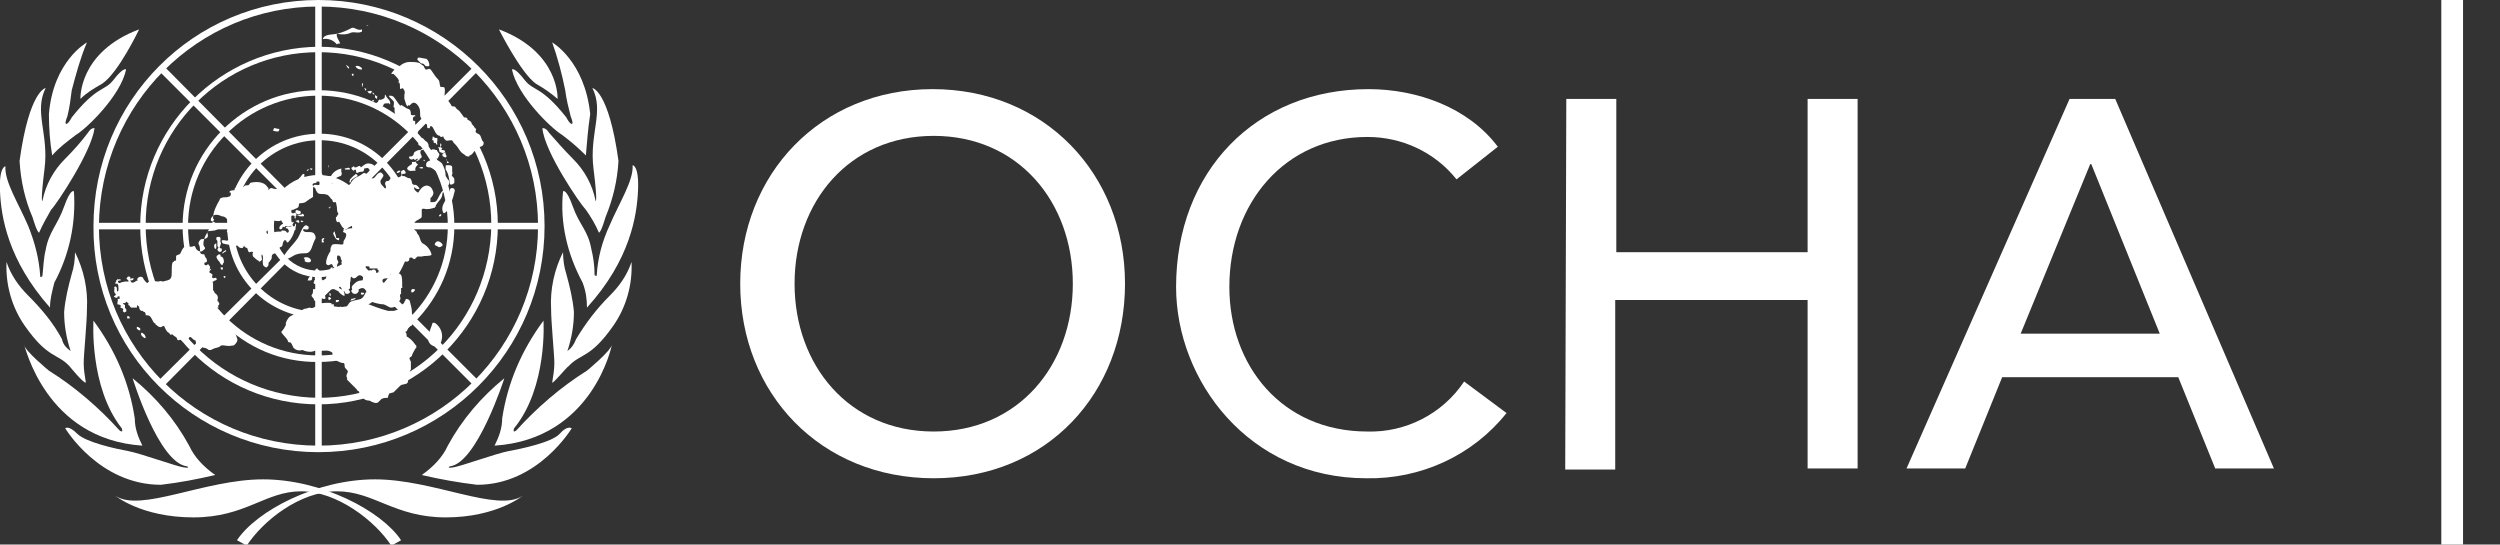 <svg xmlns="http://www.w3.org/2000/svg" xmlns:xlink="http://www.w3.org/1999/xlink" id="Layer_1" x="0px" y="0px" viewBox="0 0 230 50.1" style="enable-background:new 0 0 230 50.1;" xml:space="preserve">
<rect x="0" y="0" width="230" height="50.1" fill="#333333" stroke="none"/>
<style type="text/css">
	.st0{fill:#FFFFFF;}
</style>
<g id="Layer_2_1_">
	<g id="logo">
		<path class="st0" d="M68.1,26.1c0-10.1,7.4-17.9,17.7-17.9s17.7,7.8,17.7,17.9S96.3,44,85.9,44S68.1,36.2,68.1,26.1z M98.7,26.1    c0-7.5-5-13.6-12.8-13.6s-12.8,6.1-12.8,13.6s5,13.6,12.8,13.6S98.7,33.6,98.7,26.1z"></path>
		<path class="st0" d="M134,16.5c-2-2.5-5-3.9-8.2-3.9c-7.6,0-12.7,6.1-12.7,13.8c0,7.2,4.8,13.3,12.7,13.3c3.5,0.1,6.9-1.6,8.9-4.6    l3.9,2.9c-3.1,3.9-7.9,6.1-12.9,6c-10.8,0-17.5-9-17.5-17.6c0-10.6,7.3-18.2,17.7-18.2c4.5,0,9.2,1.7,11.9,5.3L134,16.5z"></path>
		<path class="st0" d="M144.1,9.1h4.6v14.1h17.6V9.1h4.6v34h-4.6V27.6h-17.7v15.6H144L144.1,9.1L144.1,9.1z"></path>
		<path class="st0" d="M190.4,9.1h4.2l14.6,34h-5.4l-3.4-8.4h-16.2l-3.4,8.4h-5.4L190.4,9.1z M198.7,30.7l-6.3-15.6h-0.1l-6.4,15.6    H198.7z"></path>
		<path class="st0" d="M24.6,20.8c0-2.6,2.1-4.7,4.7-4.7l0,0l0,0c2.6,0,4.7,2.1,4.7,4.7l0,0c0,2.6-2.1,4.7-4.7,4.7l0,0v-0.6    c2.3,0,4.1-1.8,4.1-4.1l0,0l0,0c0-2.3-1.8-4.1-4.1-4.1l0,0l0,0c-2.3,0-4.1,1.8-4.1,4.1l0,0l0,0c0,2.3,1.8,4.1,4.1,4.1l0,0l0,0v0.6    C26.7,25.5,24.6,23.4,24.6,20.8L24.6,20.8L24.6,20.8z"></path>
		<path class="st0" d="M20.9,20.8c0-4.7,3.8-8.5,8.5-8.5l0,0c4.7,0,8.5,3.8,8.5,8.5l0,0c0,4.7-3.8,8.5-8.5,8.5l0,0v-0.6    c4.3,0,7.9-3.5,7.9-7.9l0,0c0-4.3-3.5-7.9-7.9-7.9l0,0c-4.3,0-7.9,3.5-7.9,7.9l0,0c0,4.3,3.5,7.9,7.9,7.9l0,0v0.6    C24.6,29.2,20.9,25.5,20.9,20.8z"></path>
		<path class="st0" d="M16.8,20.8c0-6.9,5.6-12.5,12.5-12.5l0,0l0,0c6.9,0,12.5,5.6,12.5,12.5l0,0l0,0c0,6.9-5.6,12.5-12.5,12.5l0,0    v-0.6c6.6,0,11.9-5.4,11.9-11.9l0,0c0-6.6-5.3-12-11.9-12l0,0c-6.6,0-12,5.4-12,12l0,0c0,6.6,5.4,11.9,12,11.9l0,0v0.6    C22.4,33.4,16.8,27.8,16.8,20.8L16.8,20.8z"></path>
		<path class="st0" d="M12.9,20.8c0-9.1,7.4-16.4,16.4-16.5l0,0l0,0c9.1,0,16.5,7.4,16.5,16.4l0,0l0,0c0,9.1-7.4,16.5-16.5,16.5l0,0    l0,0v-0.6c8.8,0,15.8-7.1,15.9-15.9l0,0c0-8.8-7.1-15.9-15.9-15.9l0,0c-8.8,0-15.9,7.1-15.9,15.9l0,0c0,8.8,7.1,15.8,15.9,15.9    l0,0v0.6C20.2,37.2,12.9,29.9,12.9,20.8L12.9,20.8z"></path>
		<path class="st0" d="M8.6,20.8C8.6,9.3,17.8,0,29.3,0l0,0c11.5,0,20.8,9.3,20.8,20.8l0,0c0,11.5-9.3,20.8-20.8,20.8l0,0V41    c11.2,0,20.2-9.1,20.2-20.2l0,0l0,0c0-11.1-9-20.2-20.2-20.2l0,0c-11.1,0-20.1,9-20.2,20.2l0,0C9.1,32,18.1,41,29.3,41l0,0l0,0    v0.6C17.8,41.6,8.5,32.3,8.6,20.8C8.5,20.8,8.5,20.8,8.6,20.8z"></path>
		<polygon class="st0" points="29,16.4 29,0.3 29.6,0.3 29.6,16.4   "></polygon>
		<polygon class="st0" points="14.6,6.5 15.1,6.1 26.4,17.5 26,17.9   "></polygon>
		<polygon class="st0" points="8.8,21.1 8.8,20.5 24.9,20.5 24.9,21.1   "></polygon>
		<polygon class="st0" points="14.6,35 26,23.7 26.4,24.1 15.1,35.5   "></polygon>
		<polygon class="st0" points="29,41.2 29,25.2 29.6,25.2 29.6,41.2   "></polygon>
		<polygon class="st0" points="32.2,24.1 32.7,23.7 44,35 43.6,35.5   "></polygon>
		<polygon class="st0" points="33.7,21.1 33.7,20.5 49.8,20.5 49.8,21.1   "></polygon>
		<polygon class="st0" points="32.2,17.5 43.6,6.1 44,6.5 32.7,17.9   "></polygon>
		<path class="st0" d="M26.2,22.1c0.2,0,0.1,0.1,0.2,0.2h0.1c0.3-0.3,0.5-0.7,0.6-1.1l0.1-0.1c0-0.2-0.2-0.2-0.3-0.4    c-0.1,0.3-0.4,0-0.6,0.2V21c0,0,0.2,0,0.2,0.1c0.1,0.1,0.1,0.2,0,0.3h-0.1c-0.1-0.2-0.3-0.2-0.5-0.2c0.1,0.1-0.1,0,0,0.1    c-0.3,0-0.5,0-0.8,0.1c-0.1,0-0.2,0-0.2-0.1c-0.1,0.1-0.2,0.3-0.3,0.2s-0.1-0.1-0.1-0.2c0.1-0.1,0.3-0.2,0.3-0.3    c0.1-0.1,0-0.2,0.1-0.4s0.2-0.3,0.3-0.3s0.5,0.1,0.6,0s0.1,0.1,0.2,0.2s0,0.1,0,0.1s-0.2,0.1-0.3,0.3c0,0.1,0,0.2,0.1,0.2l0,0    c0.1,0,0.2-0.1,0.2-0.2s0.1,0,0.2,0s0-0.1,0-0.1c0.2,0,0.3,0,0.5,0s0.1-0.4,0.1-0.6c0-0.1,0-0.1,0-0.2v-0.1c0-0.1,0.3-0.1,0.3,0    V20c0,0.1,0,0.1,0.1,0.1c0,0,0,0,0-0.1s0-0.2,0.1-0.2s0.2,0.1,0.3,0.1c0.1,0,0.2,0,0.3,0c0.1,0,0.1-0.1,0-0.2s-0.1,0-0.1,0    s-0.2,0.1-0.4,0.1s-0.1-0.1-0.2-0.2s-0.2,0.1-0.3,0c-0.1,0-0.1-0.1-0.1-0.2l0,0c0-0.1,0.1-0.1,0.2-0.1c0.1-0.1,0.3-0.1,0.4-0.2    s0.1-0.2,0.1-0.3c0-0.1,0.1-0.1,0.1-0.1s0.3,0,0.5-0.1c0.1-0.1,0.3-0.2,0.4-0.3c0.1,0,0.1-0.1,0.2-0.1l0.1-0.1c0-0.3,0-0.5,0-0.8    c0-0.1,0.1-0.1,0.1-0.2s-0.1,0-0.1,0s-0.1-0.1,0-0.2s0.2,0,0.3-0.1c0.1-0.1,0-0.3-0.1-0.4l0,0c-0.1-0.1-0.3,0.1-0.5,0    c0,0.1-0.1,0.1-0.1,0.1C28,16.6,28,16.3,28,16.2s0,0,0,0V16h-0.1c-0.2,0.1-0.2,0.3-0.4,0.4v0.1c0,0,0,0.1,0.1,0s0,0.3-0.1,0.2l0,0    c0,0-0.2-0.1-0.2,0s0.2,0.2,0.2,0.3s-0.3,0.2-0.5,0.3c-0.4,0.2-0.9,0-1.3,0.1c-0.2,0-0.5,0-0.7-0.1c-0.2,0-0.2,0.1-0.3,0.2    s0,0,0,0v-0.2l-0.1-0.1c-0.3-0.5-1-0.5-1.5-0.4c-0.1,0-0.1,0.1-0.2,0.2s-0.3,0-0.4,0.1s-0.1,0.1-0.1,0.1s-0.3-0.1-0.5,0    c-0.1,0.1-0.2,0.1-0.3,0.1c0,0,0,0.1,0,0.2s-0.1,0-0.1,0s-0.4,0-0.4,0.2h0.1c0.1,0.2,0,0.4-0.2,0.4c-0.2,0.1-0.4,0-0.6,0.1    c-0.1,0-0.2,0.1-0.2,0.2c-0.3,0.5-0.6,1.1-0.6,1.7l0,0l0.1,0.1c-0.3,0.6-0.5,0.9-0.8,1.5c-0.1,0.2-0.3,0.8-0.1,1s-0.1,0.3-0.2,0.4    s-0.5,0-0.6-0.3s-0.2-0.1-0.4-0.1h-0.1c-0.2,0-0.3,0-0.5,0c-0.2,0.1-0.3,0.4-0.4,0.6s-0.4,0.1-0.4,0.3s0,0.2,0,0.3S16.1,24,16,24    c0,0.1,0,0.1-0.1,0.1c-0.1,0.2-0.1,0.5-0.1,0.7c0,0.1,0,0.1,0,0.2c0,0.2,0,0.5-0.1,0.6c-0.1,0.2-0.4,0.2-0.7,0.3    c-0.1,0-0.2-0.1-0.4,0c-0.3,0-0.6-0.1-0.9,0L13.6,26c-0.1,0.1-0.2-0.1-0.3-0.2s-0.1-0.2-0.2-0.3c-0.2-0.1-0.4,0-0.5,0.2    c0.1,0,0,0.1,0.1,0.1c-0.2,0-0.3,0.2-0.5,0.2S12,25.8,12,25.6s-0.2-0.2-0.3-0.1v0.1c-0.1,0-0.1,0-0.1,0s0.1,0.1,0.2,0.2    s0,0.1-0.1,0.1s-0.2,0-0.2,0S11.1,26,11,26s0,0,0,0s0,0,0.1,0s-0.1,0.1-0.2,0s0-0.1-0.1-0.2s-0.1,0-0.1,0s0,0.2-0.1,0.2v0.1h0.2    c0.1,0.1,0.1,0.3,0.1,0.5l0,0c0,0,0,0.3-0.1,0.2s0-0.3-0.1-0.4s-0.1,0-0.2,0c0.1,0.2-0.1,0.4,0.1,0.6s-0.2,0.2-0.1,0.3    c0.1,0.1,0.2,0.1,0.3,0.1v-0.1c0,0,0.2-0.1,0.2,0s0,0.1,0,0.2c-0.1,0-0.1,0-0.2,0c0.1,0.1,0,0.2,0,0.4s0,0.1,0,0.1s0.2,0,0.3,0.1    s-0.1,0.1,0,0.2s0.1,0,0.2,0.1s0,0.1,0,0.2s0.2,0.1,0.1,0.2s0.1-0.1,0.1-0.1c0.2,0,0.1-0.2,0.1-0.3c-0.1,0-0.1-0.1-0.1,0    c0-0.1,0-0.2,0-0.3s-0.2-0.1-0.2-0.2c0.1,0,0.2,0,0.3-0.1c0-0.1,0.1,0,0.2,0.1s0,0,0,0.1s0.1,0.1,0.1,0.1s0.1,0.2,0.2,0.2    c0.2,0,0.3,0,0.5,0c0-0.1,0-0.1,0-0.2s0.1,0.1,0.2,0.1c0,0.1,0,0.3,0.2,0.4h0.1c0.1,0,0.1,0.1,0.1,0.1h0.1c0,0,0.1,0.1,0.1,0.2    s0,0,0,0.1c0.1,0,0.3,0,0.4,0.1s0.2,0.3,0.3,0.5s0.2,0.1,0.2,0.2c0,0,0,0.1,0.1,0.1c0.1,0.1,0.2,0.2,0.4,0.2    c0.1,0,0.1-0.1,0.2-0.1h0.1c0.1,0.2,0.2,0.5,0.4,0.6s0.1,0.2,0.2,0.2s0.1-0.1,0.2,0s0.1,0.1,0.1,0.1c0.2,0.1,0.3,0.2,0.3,0.3    c0,0,0,0.1,0.1,0.1s0.3-0.1,0.3,0s0.2,0.1,0.3,0.2s0.1,0.1,0.1,0s0-0.1,0-0.2s0.1,0,0.2-0.1s0.1-0.2,0.2-0.2s0.2,0.2,0.4,0.3    s0.1,0,0.1,0.1s0.1,0.4,0.3,0.4s0.3,0.2,0.5,0.2c0.1,0,0.3,0.1,0.4,0.2c0.1,0,0.1,0,0.2,0l0.2-0.1c0.2-0.1,0.4-0.1,0.6-0.2    l0.1-0.1c0.3-0.1,0.6,0.1,1,0c0.1,0,0.2,0,0.3-0.1c0.2-0.2,0.3-0.4,0.2-0.6c-0.1-0.4-0.3-0.7-0.5-1c-0.1-0.1-0.3-0.3-0.4-0.4    c0,0-0.1,0-0.2-0.1s-0.1-0.2-0.1-0.3s-0.1,0-0.2-0.1s0-0.2,0-0.3s0-0.1,0-0.1c-0.2-0.1-0.4-0.1-0.5-0.1s-0.1-0.1-0.2-0.1    s0-0.1,0-0.1c0.1-0.1,0.2-0.2,0.4-0.2c0-0.1-0.1-0.2,0-0.2c0.1-0.1,0.1-0.2,0-0.3c0,0,0-0.1-0.1-0.1l0,0c0-0.2,0.1-0.3,0-0.5    s-0.3-0.2-0.3-0.4l-0.1-0.1c0-0.2,0-0.4,0-0.6c0-0.1-0.1-0.2,0-0.2s0.1-0.1,0.2-0.1s0.2-0.1,0.1-0.2s-0.2,0-0.3,0l-0.1-0.1    c0-0.1,0.1-0.2,0-0.3c-0.1,0-0.1-0.1-0.2-0.1c-0.1-0.1,0-0.2,0.1-0.3s0-0.1-0.1,0s0.1-0.2,0-0.3s-0.1-0.2-0.2-0.2s0,0,0,0    c0,0.1-0.1,0.1-0.2,0.1s-0.1-0.1-0.1-0.2l0,0c0-0.1,0.1,0,0.2-0.1s0-0.2,0-0.3c-0.1-0.1-0.2-0.3-0.2-0.4c-0.2,0-0.4,0-0.4-0.3    c0-0.2,0-0.4-0.1-0.6c-0.1-0.1,0-0.3,0.1-0.4l0.1-0.1c0.2,0,0.5,0,0.6-0.2s-0.1-0.4,0-0.5s0.6,0,0.9-0.2c0.1-0.1,0.1-0.2,0-0.3    c0-0.1-0.1-0.2-0.2-0.3c-0.1-0.1-0.3-0.1-0.4-0.2c0-0.1,0-0.2,0-0.2c0.1-0.1,0.1-0.2,0.3-0.3c0.2-0.1,0.5,0,0.7,0.1    c0.2,0,0.4,0.1,0.5,0.3v0.1c0.1,0.3,0.1,0.6,0.1,0.8c0,0.1-0.2,0.1-0.1,0.3c0.1-0.1,0.1,0,0.1,0.1c0,0.2,0.2,0.5,0,0.6    s-0.2,0-0.4,0s-0.2,0-0.2,0.1s0.1,0.2,0.1,0.2c0.4,0.1,0.9,0.2,1.3,0.2c0.1,0,0.2,0.2,0.3,0.2s0.2,0.1,0.3-0.1s0.1,0,0.1,0    s0.1,0.1,0.2,0.1s0.1,0.5,0.3,0.4s0.2,0,0.3,0c-0.1,0.1-0.1,0.4,0.1,0.5c0.1,0.1,0.2,0.2,0.4,0.3c0,0.1,0.1,0.1,0.2,0l0.1-0.1    c0-0.2-0.1-0.4,0-0.5c0.2,0.3,0,0.6,0.1,0.9v0.1c0.1,0.1,0.2,0.2,0.3,0.2s0.1-0.1,0.2-0.2v-0.1c0-0.1,0-0.2,0.1-0.2    c0-0.1,0.2-0.2,0.2-0.4s0-0.1,0-0.1c0-0.2,0.2-0.3,0.4-0.3l0,0c0,0,0,0,0.1-0.1s0.1-0.2,0.1-0.3c0.1-0.1,0.2-0.2,0.3-0.2    c0,0,0.1-0.1,0.1-0.2S26.1,22.1,26.2,22.1z"></path>
		<path class="st0" d="M20.2,21.8c-0.1,0-0.1,0-0.2,0s-0.1,0.1-0.1,0.2l0,0c0,0.1,0.1,0.1,0.1,0.2s0,0.3,0,0.4s0.2,0.3,0.2,0.2    s0.2-0.4,0.1-0.5S20.4,21.9,20.2,21.8z"></path>
		<path class="st0" d="M20,23l0.1,0.1c0,0.1,0.2,0.1,0.3,0c0-0.1,0-0.1,0-0.2s-0.1,0-0.2-0.1s-0.1,0-0.1,0C20,22.9,20,23,20,23z"></path>
		<path class="st0" d="M20.3,23.6c0-0.1,0-0.2-0.1-0.2s-0.1,0-0.2,0.1c-0.2,0.1,0,0.4,0.2,0.6l0.1,0.2c0.1,0.1,0.2,0.1,0.2,0l0,0    c0-0.1,0.1-0.1,0.1-0.2C20.6,23.8,20.5,23.6,20.3,23.6z"></path>
		<path class="st0" d="M19.9,22.4C19.9,22.4,19.8,22.4,19.9,22.4c-0.1,0-0.2,0.1-0.2,0.2s0,0.2,0.1,0.3c0,0,0.1,0,0.1-0.1    S19.9,22.6,19.9,22.4z"></path>
		<path class="st0" d="M20.5,23.3c0.1,0,0.1-0.1,0.1-0.1c0.1,0,0.1,0,0.2-0.1V23c0,0-0.2,0.1-0.3,0.2S20.4,23.3,20.5,23.3z"></path>
		<path class="st0" d="M20.3,24.6c0,0.1,0,0.2,0.1,0.2s0.1,0,0.1,0s0-0.1,0-0.2s0,0,0,0S20.4,24.6,20.3,24.6z"></path>
		<path class="st0" d="M20.7,25.6c0-0.1,0.1-0.2,0-0.2h-0.1C20.5,25.5,20.6,25.5,20.7,25.6z"></path>
		<path class="st0" d="M11.7,29.1c0,0.1,0,0.1,0,0.2c0,0,0.1,0,0.2,0S11.9,29,11.7,29.1z"></path>
		<path class="st0" d="M12.6,30.1c-0.1,0.1,0.1,0.3,0.3,0.3c0-0.1,0-0.2,0-0.2S12.6,30,12.6,30.1z"></path>
		<path class="st0" d="M13,30.6c-0.1,0.2,0.1,0.4,0.3,0.5c0,0,0,0,0.1,0C13.4,30.9,13.3,30.7,13,30.6C13.1,30.6,13,30.6,13,30.6z"></path>
		<path class="st0" d="M27.3,23.4c0.3-0.1,0.5-0.1,0.8-0.1c0.6,0,0.6-0.8,0.9-1.3c0.1-0.1,0-0.4-0.1-0.5c-0.2-0.3-0.9,0-1-0.3    s0.4,0.1,0.5-0.2c0-0.1,0-0.2-0.1-0.2c-0.1-0.1-0.2-0.1-0.3,0c-0.3,0.3-0.4,0.8-0.6,1.1c-0.4,0.6-1,1.1-1.3,1.7    c-0.1,0.1,0,0.2,0.1,0.2C26.6,23.9,26.9,23.5,27.3,23.4z"></path>
		<path class="st0" d="M29.8,21.9c-0.1,0-0.2,0.1-0.2,0.1c0,0.1,0,0.2,0,0.3h0.2c0,0,0-0.2-0.1-0.2C29.8,22,29.9,22,29.8,21.9z"></path>
		<path class="st0" d="M28,24c0.2,0.2,0.7,0.2,0.6-0.1c-0.1-0.2-0.4-0.3-0.6-0.2C27.8,23.7,28.2,23.9,28,24z"></path>
		<path class="st0" d="M28.6,25.8c0.2-0.1,0.1-0.3,0.1-0.5c-0.2,0.1-0.3,0.2-0.4,0.5C28.5,25.8,28.5,25.8,28.6,25.8z"></path>
		<path class="st0" d="M31.2,22.1c0-0.1,0-0.1,0-0.2c0,0-0.1,0-0.2,0s-0.1-0.1-0.1-0.2s-0.1-0.2-0.1-0.4c-0.1,0-0.2,0.2-0.1,0.3l0,0    C30.8,21.8,30.9,22.1,31.2,22.1z"></path>
		<path class="st0" d="M27.8,20.3c-0.1,0-0.2,0-0.1,0.1s0.1,0,0.2,0S27.9,20.4,27.8,20.3z"></path>
		<path class="st0" d="M11.1,25.8c0-0.1,0-0.1-0.1-0.1s-0.1,0-0.2,0s0,0.1,0,0.2C10.9,25.8,11,25.8,11.1,25.8L11.1,25.8z"></path>
		<path class="st0" d="M12.1,25.8c0.1,0,0.2-0.1,0.2-0.2s0,0,0,0s-0.4,0-0.3,0.1C11.9,25.7,12,25.8,12.1,25.8L12.1,25.8z"></path>
		<path class="st0" d="M28.2,15.8c0-0.1,0.2-0.1,0.2-0.2s-0.1,0-0.1,0S28.2,15.7,28.2,15.8C28.2,15.9,28.2,15.8,28.2,15.8L28.2,15.8    z"></path>
		<path class="st0" d="M28.7,15.6c0,0,0.1-0.1,0-0.1s-0.1,0-0.2,0C28.5,15.5,28.6,15.7,28.7,15.6z"></path>
		<path class="st0" d="M27.2,19.4c-0.1,0.2,0.2,0.4,0.4,0.3c0.1-0.1,0.1-0.2,0-0.3c0,0,0,0-0.1,0C27.4,19.3,27.2,19.3,27.2,19.4z"></path>
		<path class="st0" d="M27.5,20.5c0.1-0.1,0-0.1,0-0.2s-0.2,0-0.2,0s0,0-0.1,0c0,0,0,0.1,0.1,0.1l0,0C27.3,20.4,27.4,20.5,27.5,20.5    z"></path>
		<path class="st0" d="M27.1,20.8C27,20.8,27,20.9,27,21l0,0c0.1,0.1,0.2,0,0.2-0.1l0,0c0-0.1,0.1-0.2,0-0.3S27.2,20.7,27.1,20.8z"></path>
		<path class="st0" d="M26.8,20.4c0,0.1-0.1,0.3,0,0.4s0.1,0,0.1,0s0-0.2,0.1-0.3s-0.1-0.1-0.1,0s0-0.1,0-0.1H26.8z"></path>
		<path class="st0" d="M28.7,28.3L28.7,28.3z"></path>
		<path class="st0" d="M37.6,30.4L37.6,30.4z"></path>
		<path class="st0" d="M29.4,24.9L29.4,24.9c-0.1-0.1-0.2-0.1-0.2-0.2s-0.1,0.1-0.2,0.1v0.1c0.1,0.1,0,0.2-0.1,0.3s0.1,0.1,0.1,0.2    s-0.1,0.2,0,0.3c-0.1,0.1-0.1,0.1-0.1,0.2c0,0-0.1,0.1,0,0.2s0.3-0.1,0.4-0.1s0.1,0,0.2,0c0.1-0.1,0.2-0.1,0.2-0.2    s-0.2-0.1-0.2-0.1c0.1-0.2,0-0.3,0-0.5C29.3,25.1,29.4,24.9,29.4,24.9z"></path>
		<path class="st0" d="M30.3,27.6L30.3,27.6c0.2-0.1,0.2-0.2,0.1-0.2l0,0c0-0.1-0.2-0.1-0.2,0C30.2,27.5,30.2,27.6,30.3,27.6z"></path>
		<path class="st0" d="M30.4,27.2c0.1,0,0-0.1,0-0.2s-0.1,0-0.1,0S30.3,27.3,30.4,27.2z"></path>
		<path class="st0" d="M31.2,27.6L31.2,27.6c0,0-0.1,0-0.2,0h-0.1c0,0.1,0,0.2,0,0.2C31,27.8,31.2,27.8,31.2,27.6z"></path>
		<path class="st0" d="M32.7,27.5v-0.1c0,0-0.2,0.1-0.4,0.1v0.1h-0.1C32.3,27.7,32.5,27.6,32.7,27.5z"></path>
		<path class="st0" d="M33.2,27c0,0.2,0.3,0.1,0.3,0S33.3,26.9,33.2,27c0.1,0,0.1,0,0.1-0.1C33.3,26.9,33.2,26.9,33.2,27z"></path>
		<path class="st0" d="M40,22.5c0,0.1,0.2,0.1,0.3,0.2s0.3,0,0.4-0.1s-0.2-0.4-0.4-0.4S40,22.4,40,22.5z"></path>
		<path class="st0" d="M40,29.7c-0.1,0-0.2,0-0.2,0c-0.2,0.7-0.8,1.7,0,2.1c0.3,0.2,0.8-0.2,0.8-0.4C40.8,30.8,40.6,30.1,40,29.7z"></path>
		<path class="st0" d="M37.9,26.6c-0.1,0.1-0.1,0.3,0,0.3s0.1,0,0.2-0.1c0.1-0.1,0.1-0.2,0-0.2S37.9,26.6,37.9,26.6z"></path>
		<path class="st0" d="M38.4,33.8c-0.1,0.1,0,0.3,0.1,0.3C38.5,34,38.7,33.9,38.4,33.8L38.4,33.8z"></path>
		<path class="st0" d="M41.6,17.3c-0.1,0-0.1,0-0.2,0.1c0,0.1,0,0.2,0,0.3c-0.2,0.6-1,1.2-0.6,1.9c0,0,0,0,0.1,0    c0.2-0.1,0.3-0.3,0.4-0.5c0.2-0.4,0.4-0.9,0.5-1.4C41.9,17.5,41.8,17.3,41.6,17.3z"></path>
		<path class="st0" d="M40.4,19.8v0.1h0.1c0.1,0,0.1-0.2,0.1-0.2C40.6,19.7,40.5,19.7,40.4,19.8L40.4,19.8z"></path>
		<path class="st0" d="M33.2,15.4c-0.1-0.3-0.3,0-0.5,0s-0.1-0.1-0.1-0.1c-0.1,0-0.1,0-0.2,0.1c-0.1,0-0.1,0.1,0,0.2l0.1,0.1    c0.1,0,0.1-0.1,0.2-0.1s0,0.4,0.2,0.3s0.2-0.1,0.4-0.1s0.2-0.2,0.2-0.3c0.2,0,0.3-0.1,0.4,0s0.1,0.1,0.1,0.2s0.2,0.1,0.3,0.1    s0.3,0,0.4-0.1c0.1-0.1,0.1-0.2,0-0.4l0,0c-0.1,0-0.2,0-0.2,0s-0.2-0.2-0.3-0.2C33.7,14.9,33.5,15.2,33.2,15.4z"></path>
		<path class="st0" d="M34.5,15.8L34.5,15.8z"></path>
		<path class="st0" d="M31.8,15.6c0.1,0,0.3,0,0.4,0l0,0c0-0.2-0.2-0.2-0.4-0.1s0,0,0,0h-0.1C31.7,15.5,31.8,15.7,31.8,15.6z"></path>
		<path class="st0" d="M32.3,16.6c0.2-0.2,0.4-0.3,0.6-0.4c0,0,0,0,0-0.1c0,0,0,0,0,0.1c0-0.1-0.1-0.2-0.2-0.2    c0,0.1-0.1,0.1-0.2,0.2c-0.1,0.1-0.2,0.2-0.3,0.3c0,0.1-0.1,0.3,0,0.3S32.3,16.6,32.3,16.6z"></path>
		<path class="st0" d="M30.2,15.2c0,0.1,0,0.1,0,0.2S30.3,15.2,30.2,15.2C30.2,15.1,30.2,15.1,30.2,15.2z"></path>
		<path class="st0" d="M25.1,12c0.2,0.1,0.4,0.1,0.5,0.1c0,0,0.1-0.1,0.1-0.2s-0.2,0-0.3-0.1h-0.1C25.2,11.7,25.2,11.9,25.1,12    C25,12,25.1,12,25.1,12z"></path>
		<path class="st0" d="M38,14.3c-0.1,0.1-0.2,0.1-0.3,0.1s-0.1,0.1,0,0.2s0.2,0.1,0.4,0c0,0.1,0,0.1,0.1,0.1s0.1-0.1,0.2-0.1    s0,0.1,0,0.1s-0.1,0.1-0.2,0.2c-0.1,0-0.2,0-0.2,0l0,0h-0.1c0,0.1,0,0.2,0,0.2s-0.6,0.3-0.4,0.5s0.4,0.1,0.7,0.1c0,0,0.1,0,0-0.1    c0-0.2,0.1-0.3,0.2-0.4s0-0.1-0.1-0.2s0-0.2,0.1-0.2s0.1-0.1,0.2-0.1v-0.1c0.1,0,0.2-0.1,0.2-0.2s-0.2-0.3-0.1-0.5    c0-0.1,0.1-0.1,0.2-0.1v-0.1l0,0h-0.1c0,0.1-0.1,0-0.1,0.1c-0.1,0-0.3,0-0.4,0.1C38,14,38.1,14.2,38,14.3z"></path>
		<path class="st0" d="M36.5,15.8c0,0.2,0.2,0.1,0.3,0s0-0.1-0.1-0.1S36.6,15.8,36.5,15.8z"></path>
		<path class="st0" d="M38.6,15.4c-0.1,0.1,0.2,0.1,0.3,0.1l0,0c0,0,0,0,0-0.1S38.7,15.4,38.6,15.4z"></path>
		<path class="st0" d="M39,14.7L39,14.7c-0.1,0,0,0.2,0.1,0.1C39.1,14.8,39.1,14.8,39,14.7C39.1,14.8,39.1,14.7,39,14.7z"></path>
		<path class="st0" d="M35.9,9c0.1,0.1,0.2,0.2,0.3,0.3c0.1,0.2,0,0.4,0,0.5s0.1,0.1,0.1,0.1s0,0.2,0,0.3c0,0.2,0.1,0.4,0.1,0.6    c0.1,0,0.1,0.1,0.2,0.1c0,0.1,0,0.2,0.1,0.3c0,0.1,0.2,0.1,0.3,0.1c0.1,0.2,0.3,0.4,0.5,0.5c0.1,0,0.2,0,0.2,0.1s0,0.1,0,0.1    c0.3,0.1,0.7,0.2,0.5,0.5c0.1-0.1,0.2-0.1,0.2-0.2c0.1-0.2,0.1-0.4,0-0.6c0-0.1-0.2-0.2-0.2-0.3s0-0.1,0-0.2    c0-0.1-0.2-0.1-0.2-0.1s-0.1-0.4,0.2-0.4c0,0,0,0,0-0.1c-0.1,0-0.2,0-0.3,0s-0.1-0.1-0.1-0.1s0-0.3-0.1-0.4s-0.3-0.1-0.4-0.2    c-0.1-0.1-0.2-0.1-0.3-0.2c-0.1-0.1-0.2,0.1-0.2,0c-0.2-0.2-0.4-0.6-0.6-0.8c-0.1-0.1-0.3-0.1-0.4-0.1v0.1l0,0    C35.8,8.9,35.9,9,35.9,9z"></path>
		<path class="st0" d="M34.6,9.5c-0.1,0.1-0.1,0.2,0,0.3l0,0c0.2,0,0.3,0,0.5,0c0.1,0,0.2-0.1,0.2-0.2s0.3-0.1,0.5-0.1    c0,0.1,0.1,0.1,0.1,0.1c0-0.1,0-0.3-0.1-0.4S35.6,9,35.5,8.8s-0.1,0-0.1,0.1c0,0.2-0.2,0.2-0.4,0.3v0.1l0,0c0,0,0,0,0-0.1    s-0.2,0-0.2,0.1S34.7,9.4,34.6,9.5z"></path>
		<path class="st0" d="M31.3,4c-0.1-0.3-0.4-0.6-0.3-0.9c0.4,0.1,0.9,0.1,1.3-0.1c0.3-0.1,0.7,0.1,1-0.1c0,0,0-0.1,0-0.2    c-0.4,0.2-0.7-0.3-1-0.1C31.9,2.8,31.5,3,31,3.1c-0.3,0.1-1.2,0-1.3,0.5c0.5-0.1,1,0.1,1.3,0.5C31,4,31.2,4,31.3,4z"></path>
		<path class="st0" d="M32.7,6.1c0.1,0.2,0.3,0.3,0.6,0.3c0-0.1,0-0.2-0.1-0.2C33.1,6.1,32.9,6,32.7,6.1z"></path>
		<path class="st0" d="M32.4,6.8c-0.1,0,0,0.2,0.1,0.2C32.5,6.9,32.6,6.7,32.4,6.8z"></path>
		<path class="st0" d="M32.1,6.3C32.1,6.4,32.1,6.4,32.1,6.3L32.1,6.3C32.2,6.2,32,6.1,31.9,6s0,0.1,0,0.1S32,6.3,32.1,6.3z"></path>
		<path class="st0" d="M33.3,8C33.3,8,33.4,8,33.3,8C33.4,8,33.4,7.9,33.3,8L33.3,8c0.1-0.2,0.1-0.2,0.1-0.3s-0.1,0-0.1,0    S33.3,7.9,33.3,8z"></path>
		<path class="st0" d="M33.8,8v0.1h0.1C33.8,8.1,33.8,8.1,33.8,8C33.9,7.9,33.8,8,33.8,8z"></path>
		<path class="st0" d="M33.6,8.3c0,0.1,0.1,0,0.1-0.1l0,0l0,0l0,0l0,0c-0.1-0.1-0.2-0.1-0.2-0.1S33.6,8.2,33.6,8.3z"></path>
		<path class="st0" d="M33.8,8.4C33.8,8.4,33.7,8.4,33.8,8.4c0.1,0.2,0.2,0.2,0.3,0.2c0,0,0.1-0.1,0.1-0.2S34,8.4,33.8,8.4L33.8,8.4    z"></path>
		<path class="st0" d="M34.4,8.7c0.1,0,0-0.1,0-0.1l-0.1-0.1C34.3,8.5,34.2,8.6,34.4,8.7C34.3,8.7,34.4,8.7,34.4,8.7z"></path>
		<path class="st0" d="M34.6,9.1c0,0,0.1,0,0.1-0.1s0-0.1,0-0.1l0,0V8.8l0,0c0,0-0.1,0.1-0.1,0s0,0,0,0s-0.1-0.1-0.1,0s0,0.1,0,0.2    C34.6,9,34.6,9,34.6,9.1z"></path>
		<path class="st0" d="M34.3,9.4C34.3,9.4,34.3,9.3,34.3,9.4C34.3,9.3,34.3,9.3,34.3,9.4c0.1-0.1,0.1-0.2,0.1-0.2s0,0-0.1,0    S34.3,9.3,34.3,9.4C34.1,9.3,34.2,9.4,34.3,9.4z"></path>
		<path class="st0" d="M33.9,2.3L33.9,2.3L33.9,2.3h-0.2C33.7,2.3,33.8,2.4,33.9,2.3z"></path>
		<path class="st0" d="M38.7,5.8c0.1,0.1,0.2,0,0.3,0.1s0.1,0.2,0.3,0.2c0.1,0,0.2,0,0.2-0.1c0-0.2-0.1-0.5-0.3-0.6    c-0.2,0-0.4-0.1-0.7-0.1c-0.1,0-0.1,0.2-0.1,0.2C38.5,5.6,38.6,5.7,38.7,5.8z"></path>
		<path class="st0" d="M44.5,13.1c-0.2-0.2-0.2-0.4-0.3-0.6s-0.3-0.2-0.4-0.3s0-0.2,0-0.3s-0.1-0.1-0.1-0.1    c-0.1-0.2-0.2-0.3-0.3-0.4c0-0.2-0.2-0.3-0.4-0.4v-0.1c0,0-0.1-0.1-0.2-0.1h-0.1c-0.1-0.1-0.2-0.3-0.3-0.4    c-0.1-0.2-0.3-0.3-0.4-0.4s-0.1-0.2-0.2-0.2s-0.3,0-0.3-0.1S41.2,9.2,41,9s0-0.6-0.1-0.9C40.9,8,40.7,8,40.6,8s-0.1,0-0.1-0.1    c-0.1-0.2,0-0.4-0.2-0.6s-0.4-0.5-0.6-0.8s-0.3-0.1-0.5-0.1c0,0-0.1,0-0.1-0.1c0,0-0.1-0.1-0.1-0.2c-0.1-0.1-0.3-0.2-0.4-0.3    c-0.3-0.1-0.6-0.1-0.9-0.1c-0.3,0-0.5,0.1-0.7,0.2c-0.2,0.2-0.5,0.3-0.7,0.3c-0.1,0,0,0.2,0,0.2S36,6.7,36,6.8s0,0,0,0h0.2    c0,0,0.1,0.1,0.2,0.2c0.1,0.1,0.2,0.2,0.3,0.4c0,0.1-0.1,0.2,0,0.2s0.1,0.3,0.1,0.5c0,0.2,0.2,0,0.2,0c0.2,0.1,0.3,0.4,0.2,0.6    c0,0.1,0,0.3,0,0.4c0.1,0.2,0.1,0.5,0.3,0.7c0-0.1,0.1-0.2,0.1-0.1s0.2-0.1,0.3-0.2c0.3-0.2,0.6,0.2,0.7,0.5s0,0.6,0.1,0.8    s0.3,0.4,0.5,0.6c0.1,0,0.1,0.2,0.1,0.3s0.1,0.1,0.2,0.1s0-0.1,0.1-0.2c0.1,0,0.1,0,0.2,0.1c0.2,0.3,0.3,0.8,0.7,0.8    c0,0.1,0,0.1,0.1,0.1s0.2-0.1,0.2,0s0.1,0.2,0.2,0.3s0.3,0,0.5,0c0.1,0,0.2,0.1,0.2,0.2l0.2,0.2c0.3,0.3,0.4,0.7,0.8,0.9    c0.1,0.1,0.2,0.2,0.4,0.2s0-0.1,0.1-0.1s0.2-0.1,0.3-0.2c0.1-0.2,0.3-0.3,0.5-0.4v-0.1c0.1-0.1,0.3-0.1,0.4-0.2    S44.5,13.2,44.5,13.1z"></path>
		<path class="st0" d="M38.8,12.5C38.8,12.5,38.9,12.5,38.8,12.5H39H38.8z"></path>
		<path class="st0" d="M38.5,13.3c0,0.1,0.2,0.1,0.3,0.2s0.2,0.2,0.2,0.3s0.1-0.2,0.2-0.3s0.1,0,0.2,0s0-0.4-0.2-0.5    s-0.2-0.3-0.4-0.3c-0.1,0-0.2,0-0.2,0.1c-0.1,0.1,0,0.3-0.1,0.4S38.5,13.2,38.5,13.3z"></path>
		<path class="st0" d="M39.6,13.9c0,0.3,0,0.5,0,0.8c0,0.1-0.2,0.1-0.3,0.2c-0.1,0.1-0.1,0.2-0.1,0.3c0,0.2,0.2,0.2,0.4,0.2    c0.4,0.2,0.6,0.4,0.8,0.8c0.1,0.1,0.1,0.3,0.2,0.4S41,16.8,41,17c0,0.1,0.1,0.1,0.2,0.1l0,0c0.2-0.2,0.2-0.4,0-0.6    c-0.1-0.1-0.1-0.2-0.2-0.3c0-0.4-0.1-0.7-0.3-1.1c-0.1-0.2-0.4-0.3-0.5-0.4s-0.1-0.1,0-0.1s0.1-0.1,0.2-0.3s-0.2-0.3-0.2-0.5H40    h0.1C39.9,13.7,39.7,13.7,39.6,13.9z"></path>
		<path class="st0" d="M41.6,15.8c0-0.1,0-0.2,0-0.4s-0.2-0.2-0.4-0.2s-0.2,0-0.2,0.1s0,0.2,0,0.3c0.3,0.4,0.3,0.9,0.4,1.3    c0,0.2,0.4,0,0.4-0.1s0-0.2,0-0.3c0-0.1-0.1-0.2-0.2-0.3S41.7,16,41.6,15.8z"></path>
		<path class="st0" d="M41.1,14.6c-0.1,0.1,0.1,0.2,0,0.4h0.1c0.1,0,0.1-0.1,0.1-0.1C41.1,14.9,41.1,14.7,41.1,14.6    C41.2,14.5,41.1,14.6,41.1,14.6z"></path>
		<path class="st0" d="M41,14.2c0-0.1,0-0.2-0.1-0.2c0,0.1-0.2,0.1-0.2,0.2s0,0.2,0.1,0.2s0,0,0,0C41,14.6,41.2,14.4,41,14.2    L41,14.2z"></path>
		<path class="st0" d="M40.3,13.6c0.2,0.1,0,0.3,0.2,0.4s0.3,0.1,0.4,0s0-0.2-0.2-0.2s0-0.1,0-0.2h-0.1c-0.2-0.1,0.1-0.2,0-0.3    s0-0.1,0-0.1c-0.1,0-0.1,0-0.1,0.1l0,0c0,0.1,0,0.1,0,0.2S40.3,13.5,40.3,13.6z"></path>
		<path class="st0" d="M40.2,12.7c-0.1,0-0.2,0-0.3-0.1s-0.1,0-0.1,0s0,0,0,0.1s-0.1,0.1,0,0.2c0.1,0,0.1,0.1,0.1,0.2    c0,0.1,0.2,0,0.2,0.1s0.1,0.1,0.1,0.1l0,0c0.1,0,0-0.1,0-0.2s0-0.1,0,0S40.3,12.7,40.2,12.7z"></path>
		<path class="st0" d="M30.3,19.2L30.3,19.2c0,0,0-0.1,0.1-0.1V19c0,0-0.1,0-0.1,0.1l0,0C30.2,19.1,30.2,19.1,30.3,19.2z"></path>
		<path class="st0" d="M41.3,17.4c-0.2,0-0.4,0-0.5,0.1c-0.3,0.2-0.4,0.6-0.6,0.9c-0.1,0.2-0.3,0.2-0.5,0.2c-0.1,0-0.1,0-0.1-0.1    s0-0.2,0-0.3c0.1,0,0.1-0.1,0.2-0.2c0.1-0.2,0.1-0.3,0-0.5c-0.1-0.3-0.4-0.5-0.7-0.4s-0.5,0.4-0.6,0.6h-0.1    c-0.1-0.1-0.3-0.2-0.3-0.4v-0.1c0.1,0.1,0.2,0.2,0.4,0.2s0-0.2-0.1-0.3S38.2,17,38.1,17s-0.2-0.1-0.2-0.2s-0.1-0.4-0.2-0.4    c-0.2,0-0.3-0.1-0.5-0.2c-0.1,0-0.2,0-0.2,0V16c0.2,0,0.4,0,0.3-0.2s-0.2-0.2-0.3-0.1s-0.1,0-0.1,0.1s0,0.1,0,0.1s0.1,0.2,0,0.3    s-0.3,0.1-0.4,0.2h-0.1c-0.1,0-0.3-0.2-0.4-0.1s-0.1,0.2-0.2,0.3s-0.2,0-0.3,0.1s-0.1,0.3,0,0.4c0,0.1,0,0.1,0,0.2    c-0.1,0.1-0.2-0.1-0.2-0.1C35.1,17,35,16.9,35,16.7c0-0.2,0.2-0.3,0.2-0.4c0.1-0.1,0.1-0.2,0-0.3c-0.1-0.1-0.2-0.2-0.3-0.1    c-0.3,0.1-0.4,0.6-0.7,0.5S34,16,33.8,16s-0.2-0.1-0.3-0.1c-0.2,0.1-0.4,0.3-0.7,0.4c-0.2,0.1-0.4,0.3-0.5,0.5    c-0.1,0.3-0.6,0.4-0.8,0.1c-0.1-0.2-0.2-0.3-0.4-0.3c-0.2,0-0.2,0.2-0.4,0.3c-0.1,0-0.2,0-0.2-0.1v-0.1c0.2-0.2,0.5-0.4,0.8-0.5    c0.1,0,0.2-0.2,0.1-0.4v-0.1c0-0.1,0-0.2,0-0.2c-0.4,0.1-0.7,0.3-0.9,0.6c0,0,0,0.1-0.1,0.1c-0.2,0-0.5,0.1-0.7,0l-0.1-0.3    c0,0-0.1,0.2-0.2,0.3s-0.1,0.1-0.1,0.1s0.1,0.4,0.1,0.6S29.2,17,29,17s-0.1,0.1-0.1,0.2s0.1,0.1,0.1,0.1s0.1,0.4,0.3,0.5    s0.5,0,0.7,0.1c0.2,0,0.3,0.2,0.4,0.3c0,0.1,0.2,0.1,0.2,0.3c0,0.1,0.1,0.1,0.1,0.1c0.1,0,0.2,0,0.2,0S31,19,31,19.1    s0,0.4,0.1,0.5S31,19.8,31,19.9s-0.1,0-0.1,0.1s0,0.3,0.1,0.4c0,0.1,0.1,0,0.2,0c0.1,0.2,0.2,0.3,0.3,0.5c0,0,0.1,0.1,0.2,0.1    c-0.1,0-0.1,0.1-0.1,0.1l0,0c0,0.1,0.2,0.1,0.2,0c0.1,0,0.2-0.1,0.3-0.2c0,0,0.1,0,0.2-0.1s0.1,0.2,0.1,0.2s-0.4,0-0.5,0.1    s-0.2,0-0.3,0.1s0,0.2,0.1,0.2c0.3,0.1,0.1,0.5-0.1,0.8c0,0.1,0,0.1,0,0.2l-0.1,0.1c-0.3,0-0.6-0.1-0.9,0c-0.1,0-0.1,0.2-0.2,0.3    h0.1c-0.1,0-0.1,0.1-0.1,0.1v0.2c-0.2,0.3-0.4,0.7-0.4,1.1c0,0.1,0.1,0.2,0.2,0.2s0.2-0.1,0.3-0.1s0.1,0.2,0.2,0.3s0.3,0.1,0.3,0    s0-0.3,0.1-0.4S31,23.9,31,23.8s0-0.3,0.1-0.3c0,0,0.1,0,0.2,0.1s0,0.2,0.1,0.3s0,0.2,0,0.3c0.1,0.1,0.1,0.2,0.1,0.2l-0.1,0.1    c0,0,0,0.2-0.1,0.3S31.2,25,31.1,25s-0.6-0.1-0.5-0.4c-0.1,0-0.2,0-0.2,0.1s0,0.3-0.1,0.4s-0.2,0.2-0.3,0.4c0,0,0,0,0,0.1    c-0.1,0.1-0.3,0.2-0.5,0.3l0,0c0,0-0.3,0-0.3,0.1s0.1,0.2,0.2,0.4s0,0.2-0.1,0.2c-0.2,0-0.4,0-0.5,0c0,0.1,0,0,0,0.1    s0,0.3-0.1,0.4s0,0.2,0.1,0.3s0.1,0.3,0.2,0.3s0.1,0.1,0.2,0.1c0.2,0,0.3-0.1,0.3-0.3c0-0.1,0.2,0,0.3,0h0.1c0.1-0.1,0-0.2,0-0.3    c0.2-0.2,0.3-0.3,0.5-0.5c0.1-0.1,0.2-0.1,0.3-0.1c0.1,0,0.2,0.1,0.2,0.1c0.1,0,0.2,0.1,0.2,0.1s0.1,0,0.1,0.1    c0.1,0.1,0.2,0.2,0.4,0.3s0-0.1,0.1,0c0-0.1,0-0.3-0.1-0.4s-0.2-0.2-0.4-0.3c0-0.1,0-0.1,0-0.2H31c0.1,0,0.2,0.1,0.3,0.1    c0.2,0.1,0.1,0.4,0.3,0.4s0.1,0.2,0.2,0.2c0.2,0.1,0.3,0,0.4-0.1c0-0.1,0-0.1-0.1-0.2s0.1-0.1,0.1-0.2s0-0.2,0-0.4s0-0.1,0-0.1    l0,0c0.1-0.2,0-0.4,0.1-0.5s0.1,0,0.1,0c0,0.1,0.1,0.1,0.2,0.1c0.1,0,0.2-0.1,0.3-0.2s0.3-0.1,0.4,0c0,0,0,0,0.1,0.1    c0,0.1,0,0.3-0.1,0.3c-0.3,0-0.5,0.1-0.7,0.3l-0.1,0.1c-0.1,0.1-0.2,0.2-0.1,0.4c0,0.1-0.1,0.1-0.1,0.2c0.1,0,0.1,0.2,0.2,0.2    c0.2,0.1,0.4,0,0.5-0.2c0-0.1,0-0.2,0-0.2c0.1,0,0.2-0.1,0.3-0.1c0.2,0,0.3,0.1,0.4,0.3v0.1c0,0-0.1,0-0.1,0.1    c-0.1,0.2-0.2,0.4-0.4,0.5s-0.7,0.1-1,0.3C32,28,32,28.2,31.8,28.2s-0.3,0.1-0.5,0l0,0c0,0.1-0.3,0-0.5,0s0-0.2-0.1-0.2    s-0.2,0-0.2,0v-0.1c-0.4-0.1-0.7,0-1.1,0c-0.1,0-0.1,0.1-0.2,0.2s-0.1,0.1-0.2,0.1c-0.1,0.1-0.3,0.2-0.5,0.1    c-0.1,0-0.3,0.1-0.4,0.1c-0.2,0-0.4,0.2-0.6,0.4c-0.1,0.1-0.3,0.1-0.5,0.1c0,0,0,0.1-0.1,0.1c-0.3,0.1-0.5,0.4-0.6,0.7    c0,0.1,0,0.2,0,0.2c-0.1,0.2-0.2,0.4-0.4,0.6v0.1c0.2,0.3,0.5,0.5,0.6,0.8c0,0.1,0.1,0.1,0.2,0.1s0.2,0.3,0.3,0.5    c0.2,0.2,0.5,0.3,0.8,0.2c0.1,0,0.2,0.1,0.3,0.1c0.3,0.1,0.7,0.1,1-0.1c0.5,0.2,1-0.1,1.4,0.2c0.1,0,0.1,0.2,0.1,0.3    c0.1,0.2,0.2,0.4,0.4,0.5c0.2,0.1,0.4,0.2,0.6,0.2c0.1,0,0.1,0.2,0.1,0.2c0,0.1,0,0.2,0.1,0.3s0.2,0.2,0.2,0.3s-0.2,0.3-0.1,0.5    s0,0.2,0,0.2c0.3,0.3,0.5,0.5,0.8,0.8l0.1,0.1c0,0,0.1,0.2,0.2,0.2s0,0.2,0.1,0.3s0.2,0.3,0.4,0.4c0.2,0.2,0.4,0.1,0.6,0.2    c0,0,0.1,0.1,0.2,0.1c0.2,0.1,0.4,0.1,0.5,0s0.2-0.2,0.3-0.3c0.2-0.1,0.4-0.1,0.5-0.1s0.1,0,0.1-0.1s0.1-0.2,0.1-0.3    c0.1,0,0.3-0.1,0.4-0.1c0.2-0.2,0.4-0.4,0.6-0.6c0.2-0.2,0.6-0.1,0.7-0.3s0-0.5,0.1-0.8c0.1-0.1,0.1-0.3,0.2-0.4    c0-0.2,0-0.5,0-0.7c0-0.1-0.2-0.3-0.1-0.4s0.2-0.1,0.2-0.2s0.2-0.4,0.3-0.6s0.1,0,0.1-0.1s0-0.2,0-0.2l-0.1-0.1    c-0.2-0.3-0.4-0.5-0.7-0.7c-0.1,0-0.1-0.1-0.1-0.2s0-0.1,0-0.1s-0.1-0.1-0.1-0.2h0.1l0,0c0.1-0.2,0.2-0.4,0.3-0.5    c0,0,0.2,0,0.2-0.1c0-0.2,0-0.3,0-0.5c-0.1-0.2,0-0.4,0-0.6c0-0.4-0.1-0.7-0.2-1.1c0-0.1-0.2-0.2-0.3-0.2l0,0    c-0.1,0-0.1,0.1-0.1,0.1c0,0.1-0.1,0.1-0.1,0.2S37,28,36.9,28.1c0,0.1,0,0.2-0.1,0.2c-0.1,0.1-0.1,0.1-0.2,0.2    c-0.1,0-0.3,0.1-0.4,0.1c-0.1,0-0.3,0-0.5,0c-0.8-0.2-1.5-0.5-2.3-0.8v-0.1c0,0,0.3,0,0.4,0s0-0.1,0-0.1c0.2,0.1,0.3,0.1,0.5,0.2    c0.3,0.1,0.7,0.2,1,0.2c0.3,0.1,0.5,0.3,0.7,0.3s0.4-0.1,0.5-0.2V28c0,0,0.2-0.2,0.3-0.4s0-0.2,0-0.4s0.1-0.1,0.1-0.2    c0-0.2,0-0.3,0-0.5c0.1,0,0.2-0.1,0.1-0.1v-0.1c0-0.1,0-0.2,0-0.3c0-0.2,0-0.5-0.1-0.7c-0.1-0.1-0.2-0.2-0.3-0.1    c0,0,0,0.1-0.1,0.1s-0.2,0.1-0.3,0.1c-0.1,0.1-0.1,0.3-0.2,0.3c-0.1,0.1-0.3,0.3-0.5,0.3c-0.1,0.1-0.3,0-0.3-0.1    c-0.1-0.3,0.3-0.3,0.5-0.3l0.1-0.1c0.1-0.1,0.1-0.3,0.2-0.3c0.1,0,0.2,0,0.3,0s0.1-0.1,0.2-0.1s0.1-0.2,0.1-0.2s0.2-0.2,0.2-0.3    s0.1-0.6,0.3-0.8s0.1,0.2,0.1,0.2c0.1,0.1,0.3,0.1,0.4,0c0.1-0.1,0-0.2,0.1-0.3c0.1,0,0.1,0,0.2,0c0.1,0.1,0.2,0.2,0.3,0.1    s0.1-0.1,0.2-0.2c0.1,0,0.2,0,0.4,0c0.3-0.1,0.9,0,0.9-0.2c-0.1-0.4-0.4-0.8-0.8-1c-0.3-0.2-0.2-0.6-0.5-0.9    c-0.1-0.1,0-0.2-0.1-0.2l-0.1-0.1l-0.1-0.1c0-0.2-0.1-0.5,0.1-0.7s0.2-0.1,0.3-0.2s0.3-0.1,0.3-0.3c0-0.2,0-0.4,0-0.6    c0-0.1,0.1-0.1,0.2-0.1c0.3,0.1,0.7,0,1-0.1c0.1-0.1,0.1-0.2,0.1-0.2c0.2-0.4,0.6-0.6,0.6-1.1c0-0.1,0.1-0.1,0.2-0.2    S41.3,17.4,41.3,17.4z M34.8,25L34.8,25c0,0.1-0.1,0.1-0.2,0.1c0,0,0,0,0-0.1s-0.1-0.2-0.2-0.2c-0.1,0-0.2,0-0.2,0.1l0,0    c-0.1-0.1-0.2,0-0.3,0s-0.1-0.1-0.2-0.2c-0.1-0.1-0.1-0.2,0-0.2c0,0,0,0,0.1,0s0.2,0,0.2,0.1l0,0v0.1c0,0,0.2,0,0.3,0s0.3,0,0.4,0    s0,0.1,0,0.1C34.8,24.8,34.9,24.9,34.8,25L34.8,25C35,25,34.9,25.1,34.8,25z"></path>
		<path class="st0" d="M21.8,49.7c1.8-2.7,7.3-5.6,12.7-5.6s11.3,3.1,13.6,1.5c0,0-2.4,2-7.1,2s-6.6-2.4-10-2.4s-6.8,2.7-8.3,5    L21.8,49.7z"></path>
		<path class="st0" d="M38.8,43.7c1-0.7,1.9-1.6,2.4-2.7c1.3-2.4,3.1-4.5,5.2-6.2c0,0-2.5,7.8-5,8.1c0,0-0.4,0.2,0.3,0.1    s4-1.3,5.1-1.5s4-0.8,4.7-1.6s1.1-0.5,1.1-0.5s-3.1,5.2-8.7,5.2C42.2,44.4,40.5,44.1,38.8,43.7z"></path>
		<path class="st0" d="M45.5,41c0.4-0.8,0.7-1.6,0.7-2.5c0.5-3.3,1.8-6.3,3.8-9c0,0,0.4,6.1-2.7,9.9c0,0-0.2,0.5,0.2,0.2    c1.9-2.1,4.1-4,6.5-5.5c0,0,2.2-1.8,2.3-2.4C56.3,31.7,54.6,40.4,45.5,41z"></path>
		<path class="st0" d="M50.8,35.2c0.1-0.6,0.2-1.2,0.2-1.8c0-0.8-0.3-3.7-0.3-5c-0.1-1.8,0.3-3.6,1.1-5.2c0,0.7,0.1,1.4,0.3,2    c0.3,1.1,0.6,2.3,0.7,3.5c0,1.2-0.2,2.4-0.6,3.6c0.4-0.3,0.6-0.6,0.8-1.1c0.9-1.5,1.9-2.8,3.1-4c0.9-0.9,1.6-1.9,2-3.1    c0.1,2.1-0.5,4.2-1.7,5.9c-2.1,3-3,2.5-4.1,3.7C52.2,33.7,50.9,35.3,50.8,35.2z"></path>
		<path class="st0" d="M54,28.3c0-0.8-0.1-1.5-0.4-2.3c-1.4-2.6-2.1-5.5-1.8-8.4c0,0,0.3-0.3,0.9,1.4s1.4,2.2,1.7,3.9    c0.2,0.8,0.3,1.6,0.3,2.4c0,0,0.2,0.2,0.2,0c0.1-1.6,0.5-3.1,1.2-4.6c0.9-2.1,2.2-4.1,2.1-5.5c0,0,0.6,0,0.5,2.3S58,23.9,54,28.3z    "></path>
		<path class="st0" d="M55.1,21.4c-0.3-0.7-0.7-1.4-1.2-2.1c-0.5-0.5-3.8-5.3-4-7.5c0,0,0.3-0.1,0.6,0.4c0.7,0.8,1.4,1.6,2.2,2.4    c1.1,1.1,1.8,2.4,2.1,3.9c0,0,0.2,0.2-0.2-3s1-5.2-0.1-7.4c0,0,1.5,0.2,2.4,6.7c-0.1,1.8-0.5,3.5-1.2,5.2    C55.7,20,55.3,21.4,55.1,21.4z"></path>
		<path class="st0" d="M53.9,14.3c-0.7-0.7-1.4-1.3-2.2-1.9c-1-0.6-4.1-3.6-4.6-6c0,0,0.2-0.3,1.2,1c0.8,1,1.5,0.5,3.8,3.4    c0,0,0.3,0.6,0.5,0.6s-0.1-0.7-0.1-0.7c-0.2-0.8-0.4-1.6-0.5-2.4c-0.3-1.5-0.7-3-1.2-4.4c0,0,3,1.7,3.5,6.6    C54.1,11.8,54,13.1,53.9,14.3z"></path>
		<path class="st0" d="M51.3,9.1c0,0,0.2-4.3-5.4-6.4c0,0,2,4,3.4,5C50,8.1,50.6,8.5,51.3,9.1z"></path>
		<path class="st0" d="M36.9,49.7c-1.8-2.7-7.3-5.6-12.7-5.6s-11.3,3.1-13.6,1.5c0,0,2.4,2,7.2,2s6.6-2.4,9.9-2.4s6.8,2.7,8.3,5    L36.9,49.7z"></path>
		<path class="st0" d="M19.8,43.7c-1-0.7-1.9-1.6-2.4-2.7c-1.3-2.4-3.1-4.5-5.2-6.2c0,0,2.4,7.8,5,8.1c0,0,0.4,0.2-0.3,0.1    s-4-1.3-5.1-1.5s-3.9-0.8-4.7-1.6S6,39.4,6,39.4s3.1,5.2,8.8,5.2C16.5,44.4,18.1,44.1,19.8,43.7z"></path>
		<path class="st0" d="M13.1,41c-0.4-0.8-0.7-1.6-0.7-2.5c-0.5-3.3-1.8-6.3-3.8-9c0,0-0.4,6.1,2.6,9.9c0,0,0.2,0.5-0.2,0.2    c-1.9-2.1-4.1-4-6.5-5.5c0,0-2.2-1.8-2.3-2.4C2.3,31.7,4.1,40.4,13.1,41z"></path>
		<path class="st0" d="M7.9,35.2c-0.1-0.6-0.2-1.2-0.2-1.8c0-0.8,0.3-3.7,0.3-5c0.1-1.8-0.3-3.6-1.1-5.2c0,0.7-0.1,1.4-0.3,2    c-0.3,1.1-0.6,2.3-0.7,3.5c0,1.2,0.2,2.4,0.6,3.6c-0.4-0.3-0.7-0.6-0.8-1.1c-0.8-1.5-1.9-2.8-3.1-4c-0.9-0.9-1.6-1.9-2-3.1    c-0.1,2.1,0.5,4.2,1.7,5.9c2.1,3,3,2.5,4.1,3.7C6.4,33.7,7.7,35.3,7.9,35.2z"></path>
		<path class="st0" d="M4.6,28.3c0-0.8,0.2-1.5,0.4-2.3c1.4-2.6,2-5.5,1.8-8.4c0,0-0.3-0.3-0.9,1.4s-1.4,2.3-1.7,4    C4,23.8,4,24.6,3.9,25.4c0,0-0.2,0.2-0.2,0c-0.1-1.6-0.5-3.1-1.1-4.6c-0.9-2.1-2.2-4.1-2.1-5.5c0,0-0.6,0-0.5,2.3    S0.7,23.9,4.6,28.3z"></path>
		<path class="st0" d="M3.6,21.4c0.3-0.7,0.7-1.4,1.1-2.1c0.5-0.5,3.7-5.3,4-7.5c0,0-0.3-0.1-0.6,0.4C7.5,13,6.8,13.8,6,14.6    c-1.1,1.1-1.8,2.4-2.1,3.9c0,0-0.2,0.2,0.2-3s-1-5.2,0.1-7.4c0,0-1.5,0.2-2.4,6.7C1.9,16.6,2.3,18.4,3,20C3,20,3.4,21.4,3.6,21.4z    "></path>
		<path class="st0" d="M4.8,14.3C5.4,13.6,6.2,13,7,12.4c1-0.6,4.1-3.6,4.6-6c0,0-0.2-0.3-1.2,1c-0.8,1-1.5,0.5-3.8,3.4    c0,0-0.3,0.6-0.5,0.6s0.1-0.7,0.1-0.7c0.2-0.8,0.3-1.6,0.4-2.4C7,6.8,7.4,5.3,8,3.9c0,0-3.1,1.7-3.5,6.6    C4.5,11.8,4.6,13.1,4.8,14.3z"></path>
		<path class="st0" d="M7.4,9.1c0,0-0.2-4.3,5.4-6.4c0,0-1.9,4-3.4,5C8.7,8.1,8,8.5,7.4,9.1z"></path>
		<rect x="224.6" class="st0" width="2" height="50.1"></rect>
	</g>
</g>
</svg>